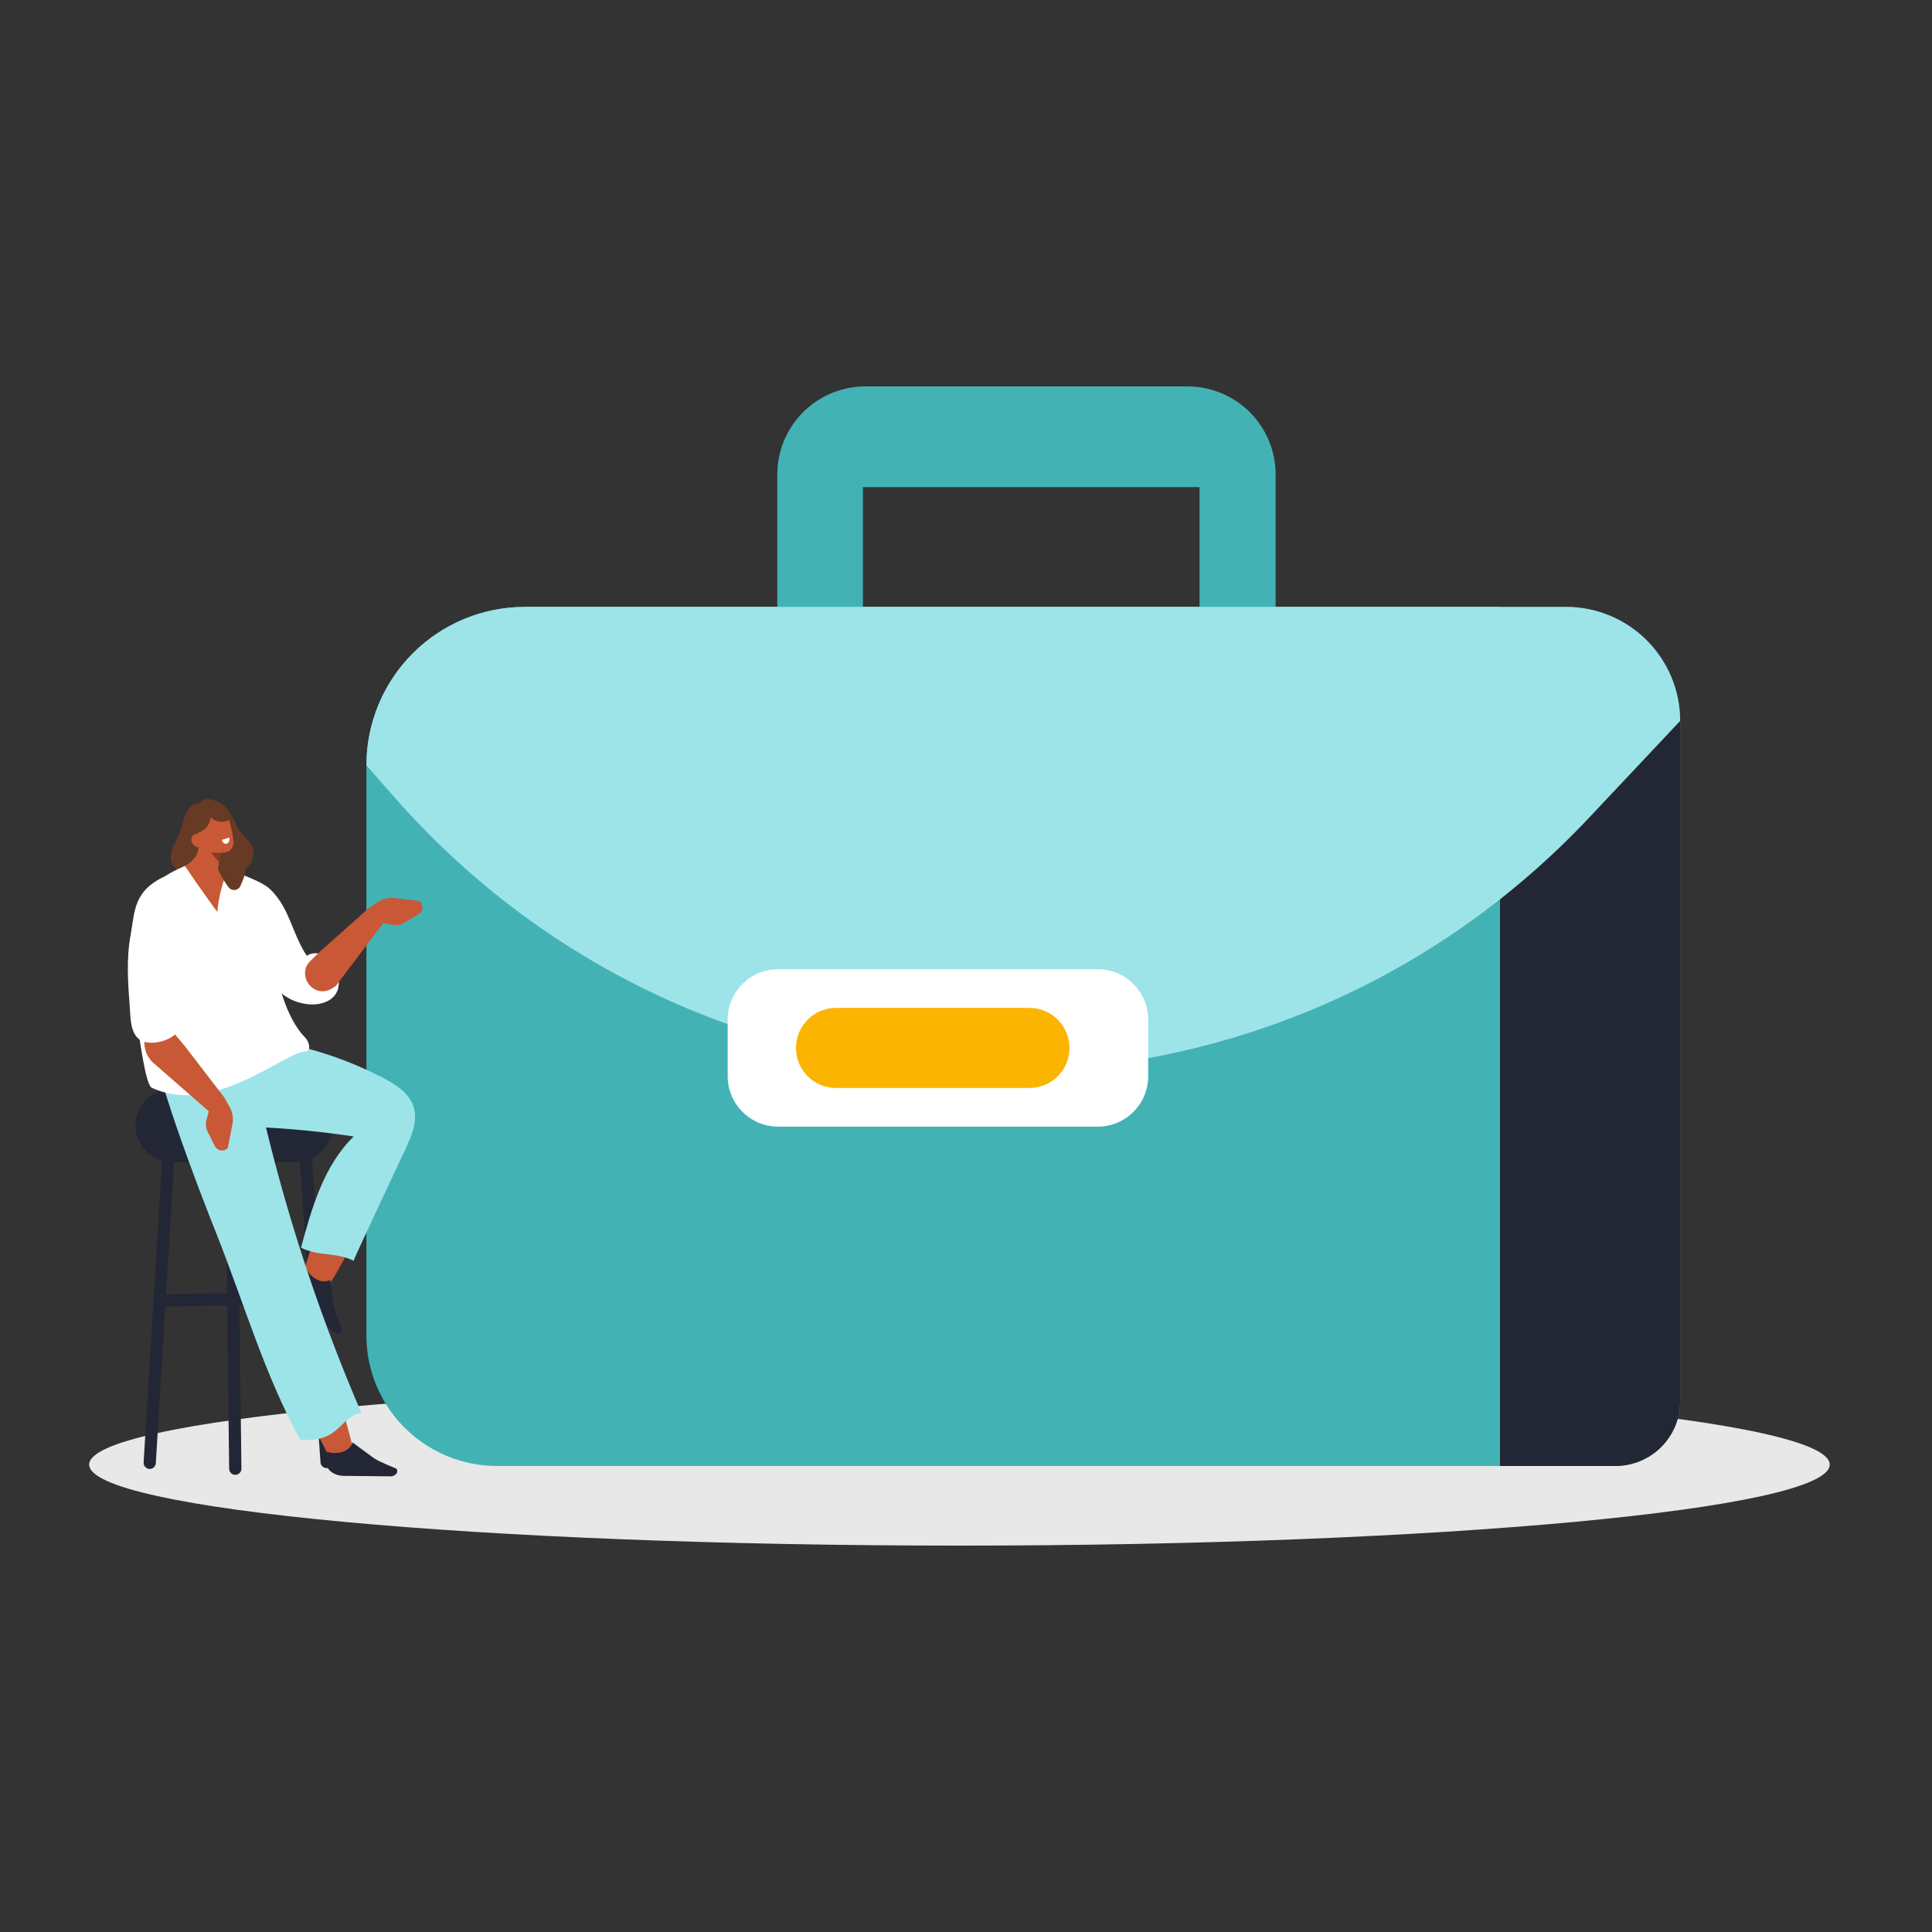 <svg width="130" height="130" viewBox="0 0 130 130" fill="none" xmlns="http://www.w3.org/2000/svg">
<rect x="0" y="0" width="130" height="130" fill="#333333" stroke="none"/>
<path d="M64.559 104C96.9 104 123.118 101.559 123.118 98.549C123.118 95.539 96.9 93.099 64.559 93.099C32.218 93.099 6 95.539 6 98.549C6 101.559 32.218 104 64.559 104Z" fill="#E8E8E8"/>
<path d="M33.444 98.641H108.702C109.856 98.641 110.963 98.183 111.779 97.368C112.596 96.552 113.054 95.447 113.054 94.293V48.508C113.054 47.501 112.856 46.503 112.47 45.572C112.084 44.641 111.518 43.795 110.805 43.082C110.092 42.37 109.245 41.804 108.313 41.419C107.382 41.033 106.383 40.835 105.374 40.835H35.321C33.92 40.835 32.533 41.11 31.239 41.646C29.945 42.181 28.769 42.966 27.778 43.956C26.788 44.946 26.002 46.121 25.466 47.414C24.93 48.707 24.654 50.093 24.654 51.492V89.862C24.655 92.191 25.581 94.424 27.23 96.071C28.878 97.717 31.114 98.642 33.444 98.641Z" fill="#43B2B5"/>
<path d="M85.834 31.925V41.474H80.715V32.778H58.065V41.474H52.302V31.925C52.302 30.354 52.926 28.847 54.039 27.735C55.151 26.624 56.659 26 58.232 26H79.904C81.477 26 82.985 26.624 84.097 27.735C85.209 28.847 85.834 30.354 85.834 31.925Z" fill="#43B2B5"/>
<path d="M105.374 40.835H100.931V98.643H108.702C109.856 98.643 110.963 98.184 111.779 97.369C112.595 96.553 113.054 95.447 113.054 94.294V48.508C113.054 47.501 112.855 46.503 112.469 45.572C112.083 44.641 111.517 43.795 110.804 43.082C110.091 42.37 109.244 41.804 108.313 41.419C107.381 41.033 106.382 40.835 105.374 40.835Z" fill="#232735"/>
<path d="M106.954 54.993L113.054 48.508C113.054 47.501 112.856 46.503 112.47 45.572C112.084 44.641 111.518 43.795 110.805 43.082C110.092 42.37 109.245 41.804 108.313 41.419C107.382 41.033 106.383 40.835 105.374 40.835H35.321C33.92 40.835 32.533 41.11 31.239 41.646C29.945 42.181 28.769 42.966 27.778 43.956C26.788 44.946 26.002 46.121 25.466 47.414C24.93 48.707 24.654 50.093 24.654 51.492L26.436 53.53C47.571 77.696 84.956 78.375 106.954 54.993Z" fill="#9DE4E9"/>
<path d="M73.864 65.218H52.361C50.485 65.218 48.964 66.737 48.964 68.612V72.415C48.964 74.289 50.485 75.809 52.361 75.809H73.864C75.74 75.809 77.26 74.289 77.26 72.415V68.612C77.26 66.737 75.74 65.218 73.864 65.218Z" fill="white"/>
<path d="M69.263 73.209H56.256C55.541 73.209 54.855 72.925 54.349 72.419C53.843 71.914 53.559 71.228 53.559 70.514C53.559 69.799 53.843 69.113 54.349 68.608C54.855 68.102 55.541 67.818 56.256 67.818H69.266C69.981 67.818 70.667 68.102 71.173 68.608C71.679 69.113 71.963 69.799 71.963 70.514C71.963 70.868 71.893 71.219 71.757 71.546C71.622 71.873 71.423 72.17 71.172 72.421C70.921 72.671 70.624 72.869 70.296 73.005C69.968 73.14 69.617 73.209 69.263 73.209Z" fill="#FBB400"/>
<path fill-rule="evenodd" clip-rule="evenodd" d="M21.7 64.247C22.042 64.406 22.428 64.985 22.6 65.318C22.85 65.803 22.886 66.421 22.591 66.879C22.249 67.408 21.557 67.608 20.927 67.586C20.381 67.566 19.848 67.413 19.375 67.139C18.702 66.75 18.187 66.138 17.753 65.493C16.551 63.706 15.523 60.958 16.14 58.789C17.921 59.502 18.109 59.687 18.626 60.338C19.143 60.989 19.444 61.783 19.762 62.549C20.081 63.314 20.31 63.823 20.643 64.313C20.799 64.212 20.978 64.154 21.163 64.142C21.348 64.131 21.533 64.167 21.7 64.247Z" fill="white"/>
<path d="M15.832 99.237H15.837C15.946 99.236 16.051 99.191 16.127 99.113C16.204 99.035 16.246 98.929 16.245 98.82L15.965 75.724C15.964 75.615 15.92 75.512 15.843 75.436C15.765 75.359 15.661 75.316 15.552 75.316H15.547C15.493 75.317 15.439 75.328 15.389 75.35C15.339 75.371 15.294 75.402 15.256 75.441C15.218 75.479 15.188 75.525 15.168 75.576C15.148 75.626 15.138 75.68 15.139 75.734L15.419 98.829C15.42 98.938 15.464 99.041 15.541 99.118C15.618 99.194 15.723 99.237 15.832 99.237Z" fill="#232735"/>
<path d="M19.894 73.252H11.593C10.224 73.252 9.114 74.361 9.114 75.729C9.114 77.097 10.224 78.206 11.593 78.206H19.894C21.263 78.206 22.373 77.097 22.373 75.729C22.373 74.361 21.263 73.252 19.894 73.252Z" fill="#232735"/>
<path d="M21.979 98.787H22.008C22.117 98.779 22.219 98.728 22.291 98.646C22.363 98.563 22.399 98.455 22.391 98.346L21.733 89.01L20.938 77.05C20.927 76.943 20.876 76.844 20.794 76.774C20.712 76.704 20.606 76.669 20.498 76.677C20.391 76.684 20.291 76.733 20.219 76.812C20.147 76.892 20.108 76.997 20.113 77.105L20.908 89.067L21.567 98.404C21.574 98.508 21.621 98.606 21.698 98.677C21.774 98.748 21.875 98.787 21.979 98.787Z" fill="#232735"/>
<path d="M10.957 87.912H10.964L20.437 87.767C20.544 87.762 20.644 87.716 20.718 87.639C20.791 87.561 20.831 87.458 20.831 87.352C20.83 87.245 20.788 87.143 20.713 87.066C20.639 86.99 20.538 86.945 20.431 86.941H20.425L10.951 87.086C10.845 87.091 10.744 87.137 10.671 87.215C10.597 87.292 10.557 87.395 10.558 87.502C10.558 87.608 10.6 87.711 10.675 87.787C10.749 87.864 10.85 87.908 10.957 87.912Z" fill="#232735"/>
<path d="M10.073 98.843C10.178 98.843 10.279 98.802 10.356 98.731C10.432 98.659 10.478 98.56 10.485 98.455L11.82 76.482C11.827 76.373 11.79 76.265 11.717 76.183C11.644 76.101 11.542 76.051 11.433 76.045C11.379 76.041 11.325 76.049 11.274 76.067C11.223 76.084 11.175 76.112 11.135 76.148C11.095 76.184 11.062 76.227 11.039 76.276C11.015 76.325 11.002 76.377 10.999 76.431L9.664 98.405C9.657 98.514 9.694 98.621 9.767 98.703C9.84 98.785 9.942 98.835 10.051 98.842L10.073 98.843Z" fill="#232735"/>
<path d="M21.455 81.731C21.243 82.87 20.949 83.992 20.575 85.089C20.483 85.356 20.386 85.632 20.406 85.917C20.406 85.934 20.406 85.953 20.411 85.97C20.449 86.242 20.59 86.488 20.806 86.658C21.022 86.828 21.295 86.907 21.568 86.88C21.651 86.879 21.732 86.858 21.806 86.819C21.879 86.781 21.943 86.726 21.991 86.659C22.823 85.531 23.576 83.753 24.403 82.612C23.489 82.126 22.487 81.826 21.455 81.731Z" fill="#C95836"/>
<path d="M20.629 95.317C21.172 96.142 21.656 97.006 22.075 97.9C22.177 98.117 22.281 98.346 22.46 98.508L22.494 98.537C22.584 98.608 22.688 98.66 22.799 98.691C22.91 98.722 23.025 98.731 23.14 98.717C23.254 98.704 23.364 98.667 23.464 98.611C23.564 98.554 23.652 98.478 23.723 98.388C23.772 98.336 23.809 98.274 23.83 98.206C23.851 98.138 23.857 98.067 23.846 97.996C23.681 96.803 23.088 95.262 22.912 94.062C22.074 94.323 21.298 94.75 20.629 95.317Z" fill="#C95836"/>
<path fill-rule="evenodd" clip-rule="evenodd" d="M22.217 86.117L22.46 87.906C22.505 88.249 23.004 89.477 23.004 89.477C22.924 89.788 22.618 89.731 22.417 89.612L20.17 87.244C20.17 87.244 19.109 86.156 20.547 85.289C20.905 86.024 21.702 86.427 22.217 86.117Z" fill="#232735"/>
<path fill-rule="evenodd" clip-rule="evenodd" d="M13.402 54.073C13.086 53.971 12.792 54.29 12.612 54.567C12.251 55.131 12.288 55.768 11.961 56.346C11.619 56.929 11.252 57.719 11.676 58.303C12.616 59.243 13.432 58.53 14.094 58.38C14.6 58.289 14.645 58.582 15.148 58.7C15.95 58.965 16.968 58.483 17.062 57.462C17.127 56.747 16.448 56.354 16.15 55.95C15.861 55.563 15.868 55.335 15.616 54.924C15.18 53.99 13.832 53.384 13.402 54.073Z" fill="#663A24"/>
<path fill-rule="evenodd" clip-rule="evenodd" d="M14.613 83.145C16.439 87.745 17.816 92.543 20.204 96.874C22.88 97.102 22.828 95.334 24.315 95.068C21.73 89.068 19.638 82.868 18.061 76.529C17.634 74.814 17.245 73.087 16.759 71.387C16.505 70.501 16.16 69.538 15.352 69.093C14.647 68.706 13.749 68.831 13.037 69.211C12.326 69.591 11.03 69.745 10.324 70.273C10.291 70.386 10.637 73.123 14.613 83.145Z" fill="#9DE4E9"/>
<path fill-rule="evenodd" clip-rule="evenodd" d="M17.08 69.863C20.116 70.217 23.062 71.119 25.774 72.526C26.632 72.971 27.529 73.544 27.825 74.463C28.131 75.413 27.698 76.429 27.274 77.333C26.001 80.054 23.758 84.814 23.794 84.838C22.647 84.244 21.401 84.549 20.255 83.952C20.986 81.259 21.786 78.439 23.799 76.471C21.208 76.079 18.594 75.852 15.974 75.791C15.432 73.643 15.061 71.456 14.866 69.249C15.759 69.524 16.652 69.798 17.527 70.09C17.48 70.043 17.431 69.997 17.08 69.863Z" fill="#9DE4E9"/>
<path fill-rule="evenodd" clip-rule="evenodd" d="M13.342 57.91C12.445 58.258 11.534 58.612 10.77 59.193C10.006 59.774 9.388 60.622 9.309 61.577C9.267 62.099 9.382 62.62 9.499 63.13C10.024 65.442 8.73 66.757 9.255 69.068C9.362 69.54 9.772 72.992 10.213 73.194C14.414 75.127 19.084 70.817 20.542 70.749C20.98 70.729 20.813 70.089 20.503 69.779C19.274 68.551 18.547 65.78 18.544 64.729C18.544 63.338 18.135 63.745 18.132 62.355C18.132 61.763 18.127 61.157 17.924 60.601C17.608 59.728 16.832 59.084 15.98 58.714C15.128 58.345 14.194 58.213 13.269 58.011C13.3 58.037 13.337 58.06 13.342 57.91Z" fill="white"/>
<path fill-rule="evenodd" clip-rule="evenodd" d="M22.235 66.57C22.367 66.504 22.491 66.425 22.605 66.333L26.145 61.636L24.821 61.1L21.538 64.022L20.894 64.648C19.929 65.583 21.028 67.164 22.235 66.57Z" fill="#C95836"/>
<path fill-rule="evenodd" clip-rule="evenodd" d="M23.714 97.054L25.17 98.123C25.448 98.329 26.678 98.825 26.678 98.825C26.846 99.099 26.592 99.279 26.367 99.34L23.099 99.308C23.099 99.308 21.581 99.313 21.956 97.678C22.735 97.929 23.581 97.639 23.714 97.054Z" fill="#232735"/>
<path fill-rule="evenodd" clip-rule="evenodd" d="M12.438 58.26C13.219 59.443 14.617 61.363 14.617 61.363C14.714 60.367 14.96 59.391 15.346 58.468C14.556 58.083 14.073 57.442 13.36 57.243C13.373 57.261 13.083 57.951 12.438 58.26Z" fill="#C95836"/>
<path d="M25.098 61.992L26.435 62.232C26.702 62.278 26.977 62.227 27.21 62.088L28.156 61.528C28.232 61.482 28.296 61.419 28.343 61.344C28.389 61.269 28.417 61.183 28.423 61.095C28.43 61.007 28.415 60.918 28.379 60.837C28.344 60.756 28.29 60.684 28.221 60.629L26.526 60.427C26.128 60.388 25.729 60.49 25.398 60.716L24.814 61.101L25.098 61.992Z" fill="#C95836"/>
<path fill-rule="evenodd" clip-rule="evenodd" d="M10.712 68.342C10.274 68.723 9.954 69.164 9.802 69.626C9.695 69.963 9.689 70.324 9.785 70.665C9.881 71.005 10.075 71.31 10.343 71.541L14.475 75.15L15.109 73.869L12.433 70.385L10.712 68.342Z" fill="#C95836"/>
<path fill-rule="evenodd" clip-rule="evenodd" d="M11.1 58.961C8.953 59.962 9.08 61.333 8.786 62.927C8.492 64.521 8.612 66.158 8.732 67.774C8.786 68.487 8.764 69.291 9.243 69.822C9.805 70.445 11.268 70.138 11.852 69.54C12.353 69.029 12.147 68.574 12.177 67.86C12.303 64.84 12.345 61.85 11.1 58.961Z" fill="white"/>
<path d="M14.221 74.094L13.891 75.384C13.825 75.642 13.854 75.915 13.973 76.153L14.454 77.116C14.493 77.194 14.55 77.261 14.62 77.312C14.691 77.363 14.773 77.396 14.858 77.408C14.945 77.421 15.032 77.412 15.114 77.383C15.196 77.354 15.27 77.305 15.329 77.242L15.648 75.598C15.714 75.211 15.643 74.814 15.445 74.475L15.108 73.876L14.221 74.094Z" fill="#C95836"/>
<path fill-rule="evenodd" clip-rule="evenodd" d="M14.541 58.148C14.742 58.701 15.023 59.221 15.374 59.693C15.423 59.76 15.489 59.813 15.565 59.847C15.642 59.88 15.726 59.892 15.808 59.883C15.891 59.873 15.969 59.841 16.035 59.79C16.102 59.74 16.153 59.673 16.185 59.596C16.245 59.447 16.311 59.299 16.371 59.15C16.546 58.722 16.546 58.242 16.371 57.814C15.81 56.488 14.574 58.147 14.541 58.148Z" fill="#663A24"/>
<path fill-rule="evenodd" clip-rule="evenodd" d="M14.92 56.78L14.621 58.771C14.604 58.888 14.556 58.999 14.482 59.092C14.407 59.184 14.31 59.256 14.199 59.299C14.088 59.341 13.968 59.353 13.852 59.333C13.735 59.313 13.626 59.262 13.536 59.185L13.361 59.041C13.236 58.935 13.144 58.796 13.095 58.64C13.046 58.484 13.042 58.318 13.083 58.16L13.683 55.828L14.921 56.78H14.92Z" fill="#C95836"/>
<path fill-rule="evenodd" clip-rule="evenodd" d="M14.88 57.38L14.732 58.025L14.201 57.369L14.88 57.38Z" fill="#873B24"/>
<path fill-rule="evenodd" clip-rule="evenodd" d="M13.131 55.579C13.083 55.432 13.096 55.272 13.166 55.135C13.236 54.997 13.357 54.893 13.504 54.845L14.563 54.503C14.866 54.405 15.146 54.593 15.29 54.882C15.46 55.222 15.642 55.983 15.708 56.552C15.745 56.872 15.598 57.226 15.294 57.325C14.97 57.429 13.897 57.431 13.617 56.874C13.4 56.451 13.275 56.031 13.131 55.579Z" fill="#C95836"/>
<path fill-rule="evenodd" clip-rule="evenodd" d="M12.734 55.983C13.13 56.179 13.422 56.035 13.697 55.839C13.835 55.741 13.948 55.613 14.029 55.465C14.109 55.316 14.154 55.152 14.161 54.983C14.291 55.11 14.45 55.204 14.625 55.255C14.8 55.307 14.984 55.314 15.162 55.278C15.326 55.243 15.499 55.148 15.536 54.985C15.583 54.768 15.371 54.587 15.174 54.487C14.802 54.287 14.381 54.196 13.959 54.224C13.749 54.239 13.545 54.298 13.359 54.397C13.174 54.496 13.011 54.632 12.88 54.797C12.629 55.133 12.563 55.612 12.75 55.985C12.75 55.991 12.75 55.995 12.734 55.983Z" fill="#663A24"/>
<path fill-rule="evenodd" clip-rule="evenodd" d="M12.988 56.807C13.148 57.017 13.417 57.078 13.588 56.944C13.76 56.811 13.768 56.531 13.608 56.322C13.448 56.113 13.175 56.051 13.006 56.185C12.838 56.318 12.826 56.598 12.988 56.807Z" fill="#C95836"/>
<path fill-rule="evenodd" clip-rule="evenodd" d="M15.424 56.356L14.918 56.522C14.918 56.522 15.043 56.867 15.275 56.758C15.507 56.65 15.424 56.356 15.424 56.356Z" fill="white"/>
</svg>
